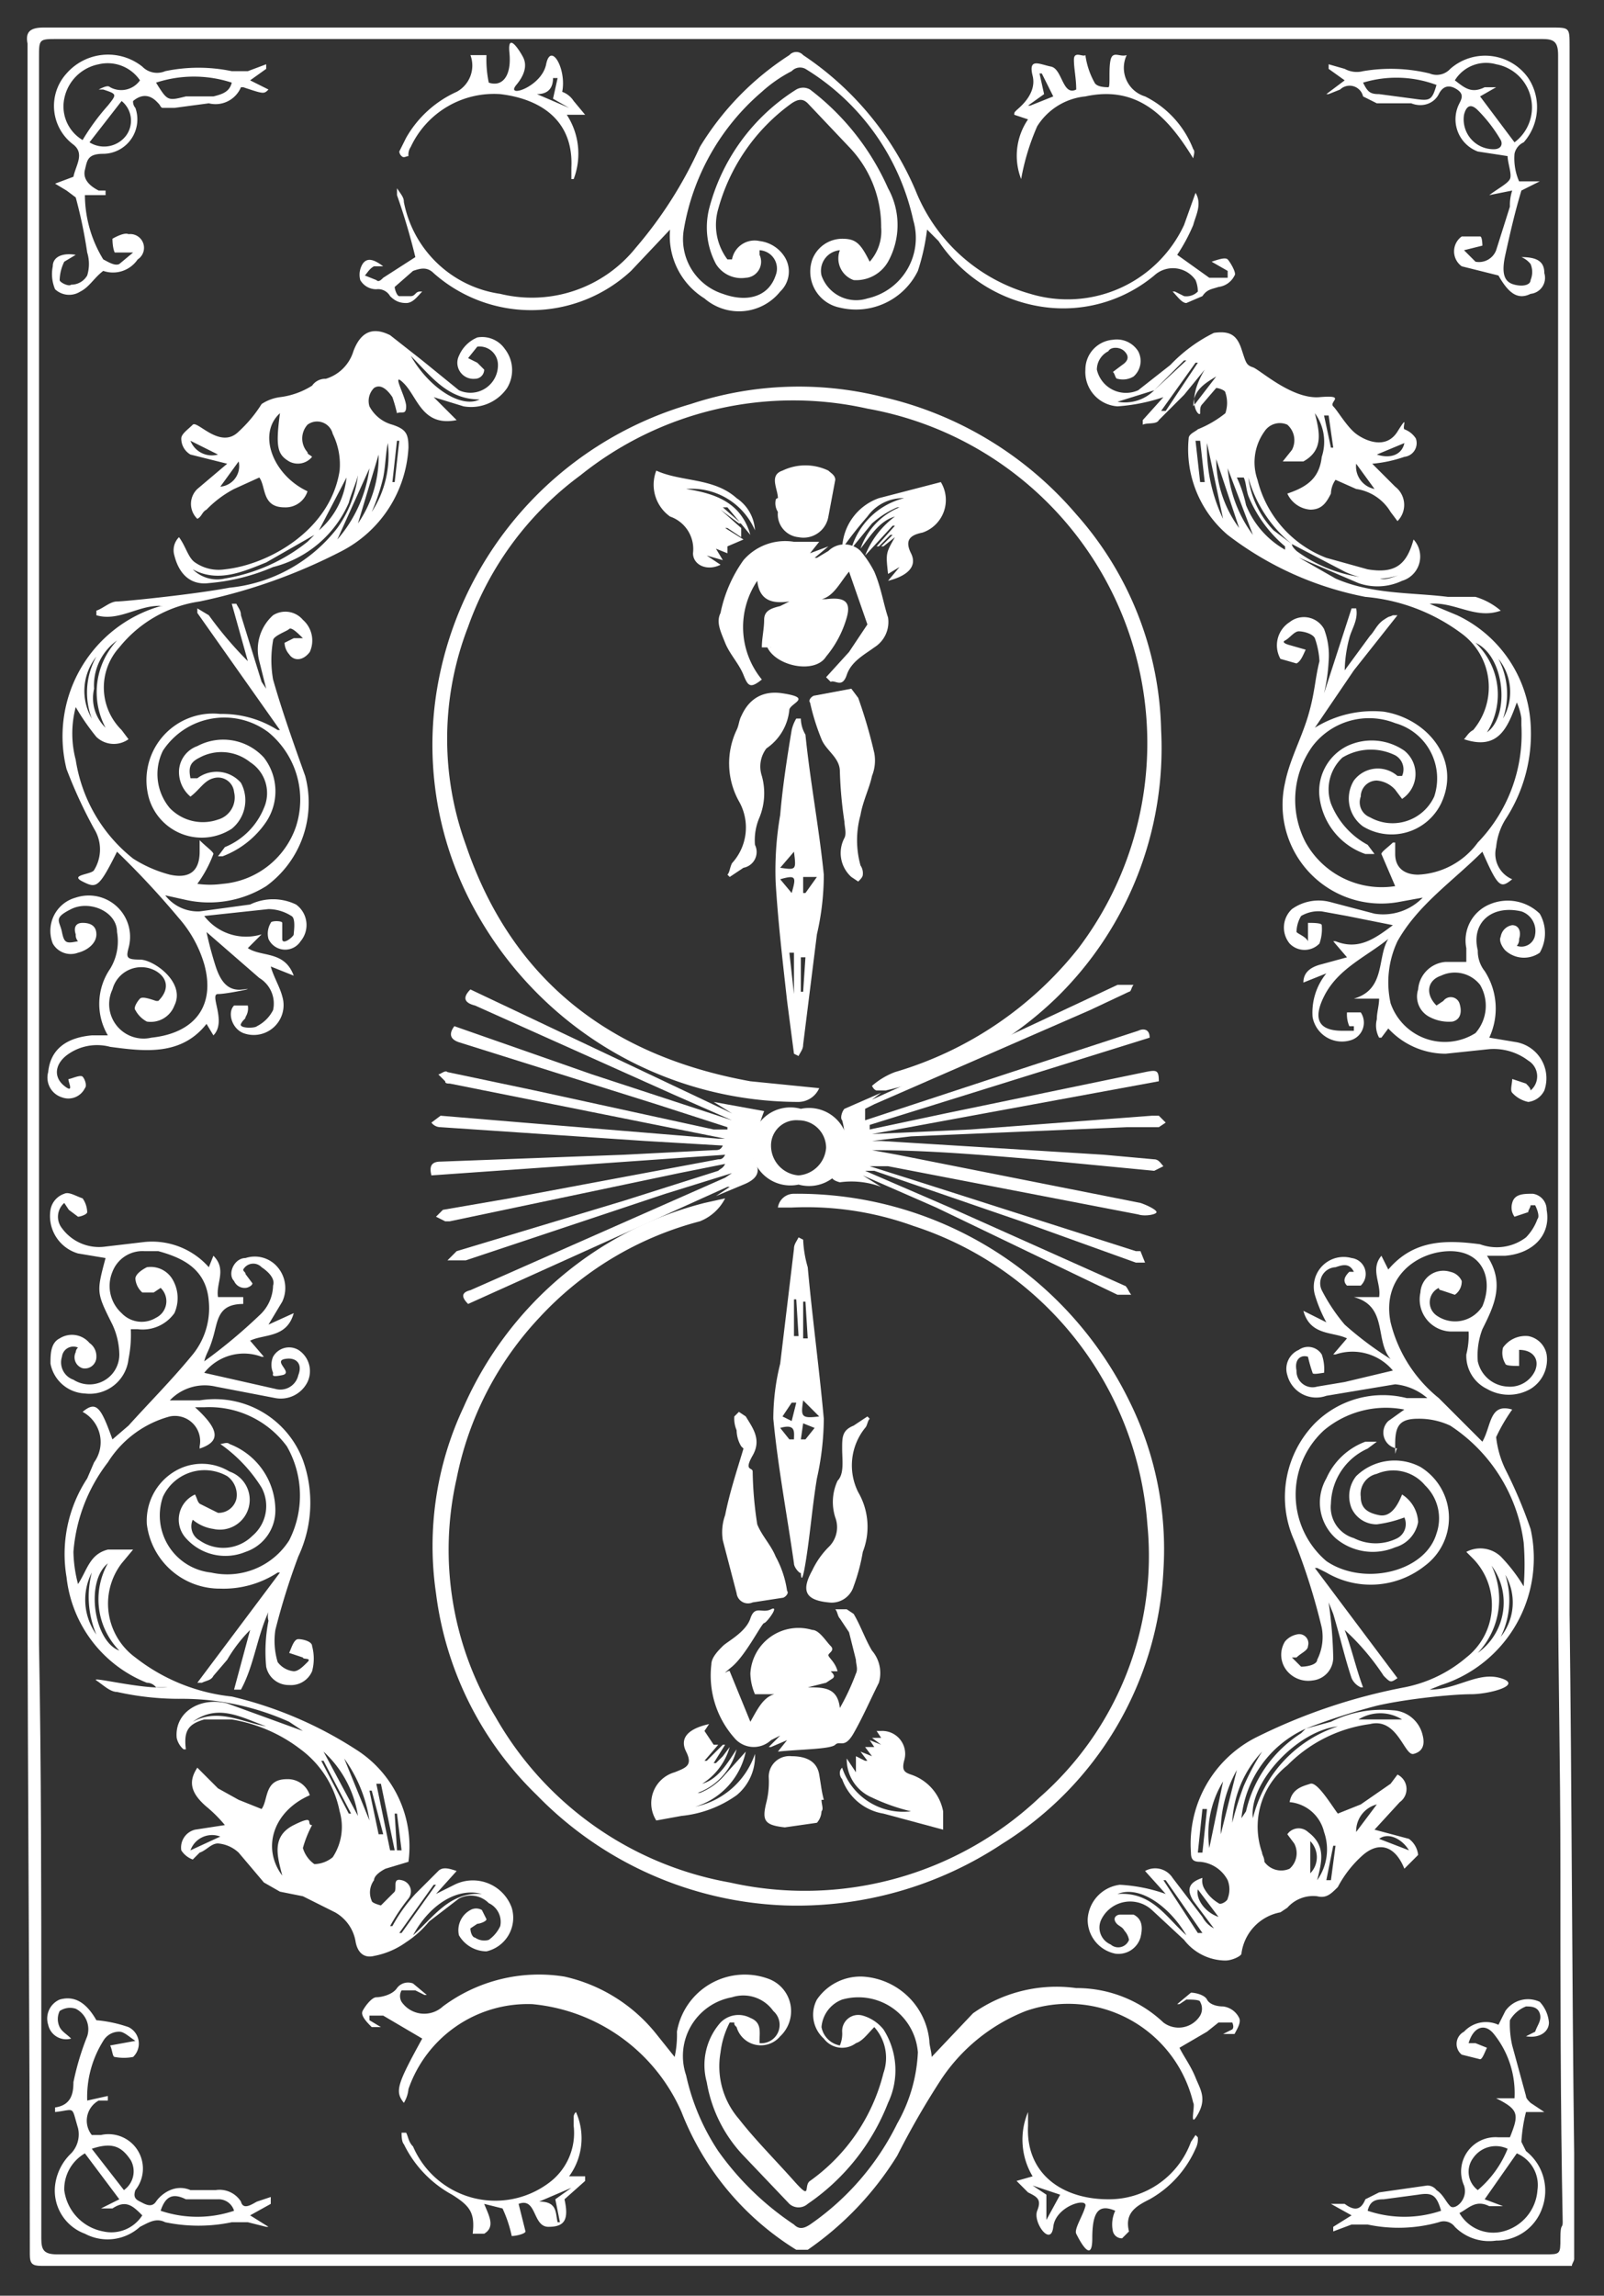 <svg id="Capa_1" data-name="Capa 1" xmlns="http://www.w3.org/2000/svg" viewBox="0 0 69.9 100"><rect x="0" y="0" width="69.9" height="100" fill="#333333" stroke="none"/><title>BackCard</title><path d="M68.6,97.7H1.9c-.4,0-.5-.1-.5-.5,0-10.1-.1-20.3-.1-30.4V.9C1.2.4,1.4.2,2,.2H67.7c.8,0,.8,0,.8.8V69.3c.1,7.8.1,15.6.2,23.5v4.6C68.7,97.5,68.6,97.6,68.6,97.7ZM68,49h0V1.4c0-.6-.2-.7-.7-.7H2.6c-.8,0-.8,0-.8.8V70.6c.1,5.5.1,10.9.1,16.4v9.5c0,.5.1.7.7.7H67.4c.7,0,.7,0,.7-.7s.1-.4.1-.7c-.1-5.1-.1-10.2-.1-15.3S68,72.1,68,67.9Z" transform="translate(-0.1 1)" style="fill:#fff"/><path d="M70,99H.8c-.5,0-.6-.1-.6-.6C.2,88.1.2,77.7.1,67.3V-.3C.1-.8.3-1,.8-1H69c.8,0,.8,0,.8.8V23.7c0,6,0,12,.1,18,0,9.4-.1,18.8,0,28.2s0,16,.1,24V99Zm-.6-49.9h-.1V.2c0-.5-.2-.7-.7-.7H1.5C.7-.4.7-.5.7.3V14.1c0,5-.1,10.1-.1,15.1s.1,8.2.1,12.2V71.2C.7,76.8.7,82.4.8,88v9.7c0,.5.1.8.7.7H68.6c.8,0,.8,0,.8-.7a1.3,1.3,0,0,0,.1-.6c-.1-5.3-.1-10.5-.1-15.8V49.1Z" transform="translate(-0.1 1)" style="fill:#fff;opacity:0"/><path d="M11.9,69c-.6,1.2-.7,2.5-1.3,3.6h-.3L11,70h0a6.4,6.4,0,0,0-1,1.3l-.6.7c-.1.2-.3.2-.5.3H8.7l3.6-4.8h-.1a4.3,4.3,0,0,1-2.5.7,3.2,3.2,0,0,1-3.2-2.8,2.5,2.5,0,0,1,1.2-2.3,2.3,2.3,0,0,1,2.4,0,1.3,1.3,0,0,1-.7,2.5,1.8,1.8,0,0,1-.9-.4.7.7,0,0,0,.3.9,1.8,1.8,0,0,0,2.3-.2,1.7,1.7,0,0,0,.4-2.1,6.5,6.5,0,0,0-1.8-1.9c.1,0,.3-.1.4,0a3.1,3.1,0,0,1,2,2.9,1.9,1.9,0,0,1-1.3,1.8A2.3,2.3,0,0,1,8.2,66a1.2,1.2,0,0,1,.4-1.9c.1.2.1.3.2.4l.8.4a.8.8,0,0,0,.8-.6,1,1,0,0,0-.4-1,2,2,0,0,0-2.8.9,2.5,2.5,0,0,0,2.1,3.3,3.2,3.2,0,0,0,3.4-1.4,4.3,4.3,0,0,0-.1-4.1A4.2,4.2,0,0,0,9,60.3H8.6c1.1,1,1.1,1.5.2,1.8V62a1.1,1.1,0,0,0-1.3-1.3,4.6,4.6,0,0,0-2.7,2,7.3,7.3,0,0,0-1.5,3.9A5.9,5.9,0,0,0,3.5,68c.4-.6.5-1.3,1.3-1.5H5.9l-.5.6A2.9,2.9,0,0,0,6,71.2a8.2,8.2,0,0,0,4.2,1.7,17.3,17.3,0,0,1,5.4,2.3,5,5,0,0,1,2.3,4.9l-1,.3c-.2.1-.5.3-.5.5a.9.9,0,0,0-.1.9c0,.1.4.2.4.2l.6-.6c.1-.2-.1-.6.3-.5a.5.5,0,0,1,.3.8,8.3,8.3,0,0,0-.8,1.2h.1a7.1,7.1,0,0,1,1-1.4l1-1c.2-.2.5-.1.8,0l-.9,1h0l.8-.4a1.8,1.8,0,0,1,2.5,1,1.5,1.5,0,0,1-1.1,1.9,1.4,1.4,0,0,1-1.2-.7,1,1,0,0,1,.5-1.1.5.5,0,0,1,.5,0l.2.4c0,.1-.3.2-.4.2l-.3.2c0,.2.1.4.2.4a.7.7,0,0,0,.6.1,1.5,1.5,0,0,0,.5-.6.9.9,0,0,0-.5-1,1.1,1.1,0,0,0-1.3-.2l-1.3,1a4.3,4.3,0,0,1-1,.9,3.5,3.5,0,0,1-1.4.6c-.4.1-.7-.1-.8-.6a1.8,1.8,0,0,0-.9-1.3l-1.4-.7-1-.2-.7-.4-1.1-1.3a1.5,1.5,0,0,0-.9-.4c-.3,0-.5.3-.8.4l-.3.3a1,1,0,0,1-.5-.4.8.8,0,0,1,.6-.9l1.3-.2a6,6,0,0,0-.8-.8c-.7-.6-.8-1.1-.4-1.7l.9.9.9.5,1,.4c.3-.4.1-1.3,1.1-1.3a1,1,0,0,1,1,.7c-1.6.7-2.1,2.3-1.2,3.5-.2-.8-.5-1.7.5-2.2s.5,0,.8,0a4.9,4.9,0,0,0-.4,1,1.3,1.3,0,0,0,.5.7,1.3,1.3,0,0,0,.8-.3,2.4,2.4,0,0,0,.3-2,4.4,4.4,0,0,0-1.7-2.7,6.7,6.7,0,0,0-3-1.3H9c-.7.2-.9.5-.8,1.3H8.1a.9.9,0,0,1-.3-.5c-.1-1.1,1-1.8,2.2-1.5l3.3,1.2-.6-.4A11.4,11.4,0,0,0,7.9,73a12.4,12.4,0,0,1-2.7-.3c-.3,0-.6-.3-.9-.5s2,.4,3.1.3H6.9a.5.5,0,0,0-.4-.2A5.6,5.6,0,0,1,3,67.7a6,6,0,0,1,.9-4.3l.3-.7a1.5,1.5,0,0,0-.5-2.2c.6-.5.8-.2,1.3,1.2l.7-.6c.9-1,1.9-2,2.8-3.1a3.2,3.2,0,0,0,.7-2.3c-.1-1.4-1.1-1.9-2.2-2.2H6.4a1.4,1.4,0,0,0-1.4.9,1.6,1.6,0,0,0,.4,1.8,1.2,1.2,0,0,0,1.5.2.8.8,0,0,0,.2-1.3l-.3.2H6.3a.9.9,0,0,1-.3-.6c0-.2.3-.4.5-.5a1.1,1.1,0,0,1,1.1.5,1.6,1.6,0,0,1,.1,1.5,1.7,1.7,0,0,1-1.6.7H5.8a5.3,5.3,0,0,1-.1,1.3,1.7,1.7,0,0,1-1.9,1.5,1.6,1.6,0,0,1-1.5-1.3c0-.4,0-.9.4-1.1a1,1,0,0,1,1.3.2.7.7,0,0,1,.3.6.5.5,0,0,1-.6.5.5.5,0,0,1-.3-.7.3.3,0,0,1,.1-.2.5.5,0,0,0-.7.4.8.8,0,0,0,.5,1,1.3,1.3,0,0,0,2-1.1A3.2,3.2,0,0,0,5,56.7c-.7-1.4-.7-1.4-.3-2.9l-1.2-.2a1.7,1.7,0,0,1-1.2-1.9.9.9,0,0,1,.6-.7c.2-.1.5.1.8.2a1.1,1.1,0,0,1,.2.6c0,.1-.3.2-.4.2l-.4-.3-.2-.3a.8.8,0,0,0-.1,1.1,2,2,0,0,0,1.9.8l1.7-.2a3.3,3.3,0,0,1,2.8,1.1l.2-.5c.6.6.1,1.2.2,1.8h1.1v.3c-1.1,0-1.1.7-1.3,1.4s-.3.7-.4,1.1a23.1,23.1,0,0,0,2.4-2A1.8,1.8,0,0,0,12,55c.1-.3-.2-.6-.5-.8a.5.5,0,0,0-.8.1c0,.1.1.1.1.2l.3.4c0,.1-.2.2-.3.2a.5.5,0,0,1-.5-.3c-.3-.3,0-1,.5-1a1.3,1.3,0,0,1,1.4.4,1.4,1.4,0,0,1,.2,1.5l-.6,1,1.1-.5c-.3,1.1-1.3.9-1.9,1.2l.6.7h-.1a2.2,2.2,0,0,0-2.5.7l3.1.7a.8.8,0,0,0,1-.6c.2-.5-.1-.8-.6-.7s.4.6-.1.7-.4,0-.4-.1a.9.9,0,0,1,0-.7.8.8,0,0,1,1.1-.3,1.1,1.1,0,0,1,.4,1.4,1.3,1.3,0,0,1-1.4.7l-2.6-.5a2.1,2.1,0,0,0-2,.6H8.8a4.1,4.1,0,0,1,4.5,2.6,5.5,5.5,0,0,1-.2,4.2,29.9,29.9,0,0,0-1,3.2,3.2,3.2,0,0,0,.1,1.4,1,1,0,0,0,.7.4c.2,0,.4-.2.6-.4s-.2-.1-.2-.2l-.6-.2c.1-.2.2-.6.4-.6s.6.1.6.3a2.1,2.1,0,0,1,0,1.1,1,1,0,0,1-1,.6,1,1,0,0,1-1-.8,6.9,6.9,0,0,1,.1-2A.7.7,0,0,1,11.9,69ZM4.8,67.1c-1,.8-.6,3.4.5,3.8A3.2,3.2,0,0,1,4.8,67.1ZM18.1,83.3c.9-.8,1.6-1.9,3-1.8C20,81.2,18.8,82,18.1,83.3Zm-3.9-8,1.5,2.8A4.8,4.8,0,0,0,14.2,75.3ZM8.5,74c1.1-.6,2.1,0,3.2.2C10.6,73.8,9.6,73.2,8.5,74Zm9,9.2h.1l1.5-2.1H19Zm-.4-3.6h.2l-.6-2.9h-.2Zm-2-4,1.1,2.7A6.2,6.2,0,0,0,15.1,75.6ZM4.3,70.2a4.2,4.2,0,0,1-.2-2.7A2.6,2.6,0,0,0,4.3,70.2Zm9.9,5.5h-.1L15.3,78h.1ZM9.7,79a1,1,0,0,0-1.3.6Zm6.6-2h-.1l.4,1.9h.2Zm1.1,2.6h.2L17.4,78h-.1Z" transform="translate(-0.1 1)" style="fill:#fff"/><path d="M5.2,36.1c-.8,1.6-.9,1.6-1.5,1.3s.4-.3.5-.5a1.7,1.7,0,0,0,0-1.8A20.6,20.6,0,0,1,3,32.5a5.9,5.9,0,0,1,4.1-7.1h.1c-1-.1-1.9.7-2.9.4v-.2c.3-.1.6-.4.9-.4s3.3-.3,4.9-.6a6.8,6.8,0,0,0,4.7-2.6,5,5,0,0,0,.9-2.3c-.1.4-.3.8-.4,1.2A4.9,4.9,0,0,1,12,23.7a8.9,8.9,0,0,1-2.8.7c-.8.1-1.3-.4-1.5-1.2a.8.8,0,0,1,.2-.8c.3.4.4.9.7,1.1a1.8,1.8,0,0,0,1.3.3c1.9-.2,4.6-1.7,5-4.3a3,3,0,0,0-.3-1.6.7.7,0,0,0-1.1-.4.9.9,0,0,0,0,1.2c0,.1.1.1.2.2a.8.8,0,0,1-1,.2c-.5-.3-.6-.6-.4-2.1-1,.9-.3,2.7,1.2,3.4a1,1,0,0,1-1,.7c-1,0-.8-.9-1.1-1.3l-1.1.5a4.7,4.7,0,0,0-1.2.9c-.2.1-.2.3-.4.4a.9.9,0,0,1,0-1.3L10,19.2l-1.6-.4a.8.8,0,0,1-.4-.7c0-.2.3-.4.5-.6s1.2,1.1,2,.3a5.8,5.8,0,0,0,1-1.2,1.9,1.9,0,0,1,.8-.3,3.4,3.4,0,0,0,1.4-.5.7.7,0,0,1,.6-.3,1.8,1.8,0,0,0,1.2-1.2c.3-.8.8-1.1,1.6-.7l1.4,1.1L20.1,16a1.2,1.2,0,0,0,1.7-1.1.8.8,0,0,0-.9-.8l-.4.5.4.2.3.3a.4.4,0,0,1-.4.4.7.7,0,0,1-.7-1,1.5,1.5,0,0,1,.8-.8,1.2,1.2,0,0,1,1.2.5,1.5,1.5,0,0,1,.1,1.7,1.9,1.9,0,0,1-1.9.8L19,16.3l1,1c-1.5.3-1.7-1-2.3-1.6s.1.6.1,1-.2.2-.4.3a6.4,6.4,0,0,0-.2-.7c-.2-.3-.5-.6-.8-.4a.8.8,0,0,0-.2.8,1.6,1.6,0,0,0,1,.8c.6.2.7.4.7,1A5.4,5.4,0,0,1,15,23a24.2,24.2,0,0,1-6.2,2.2,5.5,5.5,0,0,0-3.5,2,2.6,2.6,0,0,0,.1,3.6l.3.4a1.1,1.1,0,0,1-1.4-.1,10.1,10.1,0,0,1-.9-1.3,4.5,4.5,0,0,0,0,2.3,6.8,6.8,0,0,0,2.5,4.3,5.6,5.6,0,0,0,1.6.7c.9.2,1.3-.2,1.3-1v-.5c.3.3.6.5.6.6a5.4,5.4,0,0,1-.7,1.3,4,4,0,0,0,1.1,0A3.7,3.7,0,0,0,13,35a3.8,3.8,0,0,0-1.2-4.1,3.2,3.2,0,0,0-4.6.8,2.3,2.3,0,0,0,.3,2.5,2,2,0,0,0,2.1.5,1,1,0,0,0,.7-1.2.7.7,0,0,0-.9-.6c-.4.1-.6.5-1,.8a1.4,1.4,0,0,1-.5-1.1,1.2,1.2,0,0,1,.8-1.1,2.4,2.4,0,0,1,2.9.5,2.4,2.4,0,0,1,.1,2.8,4,4,0,0,1-1.9,1.5H9.6l.3-.4a3.1,3.1,0,0,0,1.7-1.7,1.6,1.6,0,0,0-.6-2,2,2,0,0,0-2.2-.2c-.4.2-.5.4-.4.9h.3a1.4,1.4,0,0,1,1.9.2,1.6,1.6,0,0,1-.4,2,2.4,2.4,0,0,1-3.6-1.3,2.9,2.9,0,0,1,3.1-3.7,4.5,4.5,0,0,1,2.5.7h.1L8.7,25.7v-.2l.5.3a16.3,16.3,0,0,0,1.7,2l-.7-2.5h.2c.1.2.2.3.2.5l.9,2.9.2.3-.3-1.2a2,2,0,0,1,.6-2,1,1,0,0,1,1.3.2,1.2,1.2,0,0,1,.3,1.4c-.3.4-.7.4-.9.1a.8.8,0,0,1-.2-.5l.4-.2h.4c-.2-.2-.5-.5-.6-.4s-.7.3-.7.5a4.9,4.9,0,0,0,0,1.7c.4,1.4.9,2.8,1.4,4.2a4.5,4.5,0,0,1-1.7,4.8,4.7,4.7,0,0,1-3.5.6l-.9-.2a1.8,1.8,0,0,0,1.5.7l2.2-.3a2.3,2.3,0,0,1,2,0,1.1,1.1,0,0,1,.2,1.6.8.8,0,0,1-1.4-.1.9.9,0,0,1,.1-.7c0-.1.5-.1.5,0s0,.4,0,.7.5-.1.5-.2.1-.7-.1-.8a1.9,1.9,0,0,0-1-.3L9,38.9a2.3,2.3,0,0,0,2.5.8h0l-.6.6c.6.4,1.6.1,2,1.2l-1-.4c.1.4.4.9.5,1.3a1.3,1.3,0,0,1-1.7,1.6c-.5-.2-.7-.9-.4-1.2h.6a.7.7,0,0,1-.1.5c0,.1-.1.1-.2.3s.6.2.7.1A1.6,1.6,0,0,0,12,43a1.3,1.3,0,0,0-.6-1.4l-2.3-2a15.5,15.5,0,0,0,.4,1.5c.2.6.5,1.1,1.2,1s-.7.2-1.1.2.4,1.2-.2,1.8l-.3-.5C8,45,6.4,44.8,4.9,44.6a2.2,2.2,0,0,0-1.8.3c-.6.4-.7,1-.2,1.4s.1-.3.2-.3.5-.2.6-.1.2.4.1.5a.8.8,0,0,1-1,.4.9.9,0,0,1-.6-1.1c.1-1,.8-1.5,1.9-1.6h.7a2.7,2.7,0,0,1,.1-2.9,2.3,2.3,0,0,0,.3-1.6c0-.9-1.2-1.4-2-1s-.5.5-.4,1,.2.5.7.4a.4.4,0,0,1-.1-.3c-.1-.3,0-.5.3-.5s.6.1.6.5-.4.7-.8.8a.9.9,0,0,1-1.1-.4,1.5,1.5,0,0,1,1-2,1.8,1.8,0,0,1,2.3,2.2c-.1.4-.1.5.5.5s2,1,1.5,2a1.1,1.1,0,0,1-1.2.7A1.2,1.2,0,0,1,6,43c-.1-.1.1-.4.2-.5s.4,0,.7.1H7c.5-.5.4-1-.1-1.3a1.3,1.3,0,0,0-1.9.8,1.5,1.5,0,0,0,1.7,2.1c1.9-.2,2.8-1.4,2.3-3.2A5.3,5.3,0,0,0,7.9,39,37.1,37.1,0,0,0,5.2,36.1ZM8.5,23.8a1.5,1.5,0,0,0,1.4.4,7.8,7.8,0,0,0,3.6-1.6l.3-.3-2.1,1.2C10.7,23.9,9.6,24.4,8.5,23.8ZM5.2,26.9a2.4,2.4,0,0,0-1,2.1,1.8,1.8,0,0,0,.5,1.7A3.3,3.3,0,0,1,5.2,26.9ZM21,16.4c-1.4,0-2.1-1-3-1.9C18.8,15.9,20.2,16.8,21,16.4Zm-4.8,3-1.4,3.1A5.9,5.9,0,0,0,16.2,19.4Zm-.5,2.4a5.1,5.1,0,0,0,.9-3ZM17,18.3c-.1.5-.1,1-.2,1.5a8.8,8.8,0,0,1-.5,1.5A4.5,4.5,0,0,0,17,18.3Zm-1.8,1.5L14,22.1A3.5,3.5,0,0,0,15.2,19.8ZM4.1,30.3a3.2,3.2,0,0,1,.2-2.7A2.4,2.4,0,0,0,4.1,30.3ZM9.6,18.8l-1.2-.6A1,1,0,0,0,9.6,18.8Zm.1,1.4a.9.9,0,0,0,.8-1.1Zm7.8-2h-.1L17.2,20h.1Z" transform="translate(-0.1 1)" style="fill:#fff"/><path d="M56.2,23l2.1,1.2c1.6.7,3.3.6,4.9.8h1.2a3,3,0,0,1,1.1.6c-1.1.4-2-.4-3.1-.3l1.2.5a5.6,5.6,0,0,1,3.2,4.7,6.8,6.8,0,0,1-1.1,4.2,2.8,2.8,0,0,0-.4,1.2,1.2,1.2,0,0,0,.7,1.4c-.5.4-.6.4-1.3-1.2-1.3,1.3-2.8,2.3-3.7,3.9a4.2,4.2,0,0,0-.3,2.7A2.5,2.5,0,0,0,64.4,44a1.8,1.8,0,0,0,.2-2.1,1.4,1.4,0,0,0-1.7-.4c-.6.2-.7.8-.2,1.3l.3-.2a.4.4,0,0,1,.7.1c.1.3.1.7-.3.8a1.8,1.8,0,0,1-1-.2,1,1,0,0,1-.5-1.2,1.3,1.3,0,0,1,1.2-1.2H64v-.6a1.7,1.7,0,0,1,1-1.9,2,2,0,0,1,2.2.4,1.7,1.7,0,0,1,0,1.7,1.2,1.2,0,0,1-1.5-.1c-.1-.1-.3-.4-.2-.6a.6.6,0,0,1,.5-.5c.3,0,.4.3.3.6a.4.4,0,0,1-.1.3.6.6,0,0,0,.8-.5.9.9,0,0,0-.6-1c-1.3-.3-2.2.5-1.9,1.7a1.4,1.4,0,0,0,.3.9,3,3,0,0,1,.2,2.9l1.2.2a1.6,1.6,0,0,1,1.2,2.1.9.9,0,0,1-.7.5,1.3,1.3,0,0,1-.7-.4c-.1-.1,0-.4,0-.6l.6.2c.1.1.2.2.2.3a.8.8,0,0,0-.1-1.3,2.5,2.5,0,0,0-1.7-.5l-1.9.2a3.4,3.4,0,0,1-2.5-1.1l-.3.4h-.1a1.1,1.1,0,0,1-.1-.8c0-.3.1-.6.1-.9H59.1c1.4-.4,1-1.8,1.5-2.6-1,.8-2.2,1.3-2.8,2.5s0,1.5.8,1.5h.5v-.2h-.2a1.3,1.3,0,0,1-.1-.6h.6a.8.8,0,0,1-.4,1.2,1.3,1.3,0,0,1-1.7-1,2.7,2.7,0,0,1,.6-1.9l-1,.4c0-.5.4-.7.8-.8l1.1-.3-.6-.7h.1c1,.4,1.7-.1,2.5-.7l-2-.4-1.1-.2a1.5,1.5,0,0,0-.9.2,1.4,1.4,0,0,0-.2.7c.1.1.4.2.5.4v-.8c.2,0,.6,0,.6.1a1.9,1.9,0,0,1-.1.8.9.9,0,0,1-1.3,0,1.1,1.1,0,0,1,.1-1.5,2,2,0,0,1,1.7-.3l1.9.5a2.4,2.4,0,0,0,2.1-.7l-1.1.2a4.3,4.3,0,0,1-4.9-5.2c.2-1,.7-1.9,1-2.9s.3-1.6.5-2.4a3.6,3.6,0,0,0-.2-1c-.1-.2-.5-.3-.7-.3s-.4.3-.6.4.2.2.2.2l.7.2c-.1.2-.2.5-.4.6l-.7-.2a1.2,1.2,0,0,1,.4-1.6,1,1,0,0,1,1.5.3,3.2,3.2,0,0,1,.2,1.4,7.8,7.8,0,0,1-.2,1.4h0l1.2-3.7h.2c.1.5-.2.9-.3,1.3a5.9,5.9,0,0,0-.2,1.4l1.1-1.5c.2-.2.3-.5.6-.7s.2-.1.4-.2H61l-1.9,2.4-1.7,2.5a4.8,4.8,0,0,1,3-.7c1.9.3,3.4,2.1,2.5,4A2.4,2.4,0,0,1,59.5,35a1.5,1.5,0,0,1-.4-2,1.3,1.3,0,0,1,1.9-.2h.2a.7.7,0,0,0-.3-.9,2.4,2.4,0,0,0-2.3.1,1.9,1.9,0,0,0-.5,2,3.5,3.5,0,0,0,1.6,1.8l.3.4h-.4a3,3,0,0,1-2-2.5,2.2,2.2,0,0,1,1.2-2.2,2.5,2.5,0,0,1,2.5.2,1.3,1.3,0,0,1-.1,2.1l-.3-.4a1.2,1.2,0,0,0-.8-.4.7.7,0,0,0-.7.7.7.7,0,0,0,.4.9,2,2,0,0,0,2.8-.9,2.5,2.5,0,0,0-1.7-3.2,3.1,3.1,0,0,0-3.6,1,4,4,0,0,0-.3,4.2,3.8,3.8,0,0,0,3.9,1.9l-.6-1.4c0-.1.3-.3.5-.5h.1v.5c0,.6.4.9,1,.9a3.4,3.4,0,0,0,2.6-1.4,6.8,6.8,0,0,0,1.9-5.1v-.3a2.5,2.5,0,0,0-.2-.7c-.4,1.1-.8,2.1-2.3,1.6.1-.1.2-.3.4-.4a2.9,2.9,0,0,0-.5-4.2A8.2,8.2,0,0,0,59.6,25a14.3,14.3,0,0,1-6-2.7,4.9,4.9,0,0,1-1.7-4.2c0-.2.3-.3.4-.4a4.7,4.7,0,0,0,1.2-.7,1.4,1.4,0,0,0,0-.9c0-.1-.3-.2-.4-.2l-.6.7c-.1.1-.1.2-.1.4s-.7-.4.2-1.9l-.9,1.1-1.1,1.1c-.1.2-.5.1-.7.2v-.2l.9-1a7.9,7.9,0,0,1-2,.4,1.5,1.5,0,0,1-1.4-1.6,1.3,1.3,0,0,1,1.2-1.3,1.1,1.1,0,0,1,1.1.5.9.9,0,0,1-.2,1.1.9.9,0,0,1-.7.1c-.1,0-.1-.2-.2-.3l.4-.3c.3-.2.3-.4.1-.6s-.6-.2-.7,0a.9.9,0,0,0-.5.8,1.3,1.3,0,0,0,1.8.9l1.4-1.1A6.7,6.7,0,0,1,53,13.5c.7-.1,1,.1,1.2.7s.2.7.5.8,1.7,1.4,2.9,1.3.4.2.6.4.6.9,1,1.2,1.3.7,1.8-.1.2-.2.3-.1a1,1,0,0,1,.5.4.6.6,0,0,1-.5.8,5.8,5.8,0,0,1-1.4.3l1,1a1,1,0,0,1,.1,1.5l-.3-.4a2.1,2.1,0,0,0-1.5-1l-.9-.4a1.1,1.1,0,0,0-.2.6c-.2.4-.4.7-.9.7a1.2,1.2,0,0,1-1-.7c.9-.3,1.4-.7,1.5-1.6a2.1,2.1,0,0,0-.3-1.9c.2.8.4,1.6-.5,2.1H56l.4-.5a.9.9,0,0,0-.2-1.1.8.8,0,0,0-1,.3,2.3,2.3,0,0,0-.3,2.1,4.9,4.9,0,0,0,3,3.4l1.8.5c1.2.2,1.7-.2,2-1.3a1.1,1.1,0,0,1-.5,1.8,2.5,2.5,0,0,1-1.9.1l-2.8-1.2-.4-.2v-.2a5.7,5.7,0,0,1-1.6-2.2c-.1-.3-.1-.6-.2-.8H54a5.6,5.6,0,0,1,.4,1.2A3.9,3.9,0,0,0,56.2,23Zm-5.8-7-1.6.5a1.8,1.8,0,0,0,1.6-.5l1.4-1.3h-.1Zm6,6.7a5.7,5.7,0,0,1-1.9-2.9,4.1,4.1,0,0,0,1.1,2.3l.8.6c0,.1.1.2.2.3a6.2,6.2,0,0,0,3.6,1.2c.3.1.7-.1,1-.2h0a3.1,3.1,0,0,1-2.5-.1Zm8.5,8.2c1-.7.8-3.3-.5-3.9A3.1,3.1,0,0,1,64.9,30.9ZM53.1,19a5.1,5.1,0,0,0,1,3Zm-.4-.7a7.2,7.2,0,0,0,.7,3.3Zm12.9,12a2.3,2.3,0,0,0-.2-2.6A3.3,3.3,0,0,1,65.6,30.3Zm-12-10.9a5.7,5.7,0,0,0,1.1,2.9Zm-1.3-4.6h-.1l-1.5,2.1h.2Zm.1,3.4h-.2l.2,1.8h.2Zm5.7.3h.1L58,17.1h-.2Zm-6-1.8,1-1.3C52.6,15.7,52.1,16,52.1,16.7Zm7.1,2.5a1,1,0,0,0,.8,1.1Zm.9-.4c.6.2,1.1,0,1.2-.5Z" transform="translate(-0.1 1)" style="fill:#fff"/><path d="M57,74.3l1.1-.3a5,5,0,0,1,2.7-.5,1.4,1.4,0,0,1,1.3,1.1c.1.4,0,.7-.4.8s-.7-1.6-1.9-1.3a6.2,6.2,0,0,0-3.6,1.8,3.4,3.4,0,0,0-1.1,3.8c0,.1.1.2.1.4a.9.9,0,0,0,1.1.3.9.9,0,0,0,.2-1.1l-.3-.4a.6.6,0,0,1,.9-.1c.8.6.6,1.3.4,2.1a2.3,2.3,0,0,0,.3-2.1,1.7,1.7,0,0,0-1.5-1.3c.1-.6.6-.7.9-.8s.9.9,1.2,1.3l1-.4,1.3-.9.3-.4a.7.7,0,0,1,.1,1.2L60,78.7l1.5.4a1,1,0,0,1,.4.7l-.6.6c-.4-1-1.1-1.2-1.8-.6a4.9,4.9,0,0,0-1.1,1.4c-.3.3-.5.5-.9.4a1.5,1.5,0,0,0-1.3.5l-.3.2a2.1,2.1,0,0,0-1.7,1.8c0,.1-.4.3-.7.3a2.3,2.3,0,0,1-1.8-.9l-1.4-1.3a1.4,1.4,0,0,0-2.2.4.8.8,0,0,0,.4,1.1.5.5,0,0,0,.8-.2.8.8,0,0,0-.2-.4c-.1-.2-.3-.2-.4-.4s.1-.3.2-.3h.6c.4.2.4.6.3,1a1,1,0,0,1-1.1.7,1.5,1.5,0,0,1-1.2-1.5,1.6,1.6,0,0,1,1.4-1.5,7.1,7.1,0,0,1,2,.4l-.9-1a.9.9,0,0,1,1.2.3l1.3,1.7a1.2,1.2,0,0,0,.5.5l-.9-1.2c-.3-.5-.2-.8.4-1a.7.7,0,0,0,.1.5,1.7,1.7,0,0,0,.6.6c.1.1.4-.1.4-.2a1.1,1.1,0,0,0,0-.8,1.5,1.5,0,0,0-1.2-.8c-.3,0-.4-.1-.4-.4a5.2,5.2,0,0,1,2.8-5,24.9,24.9,0,0,1,6.5-2.2A5.9,5.9,0,0,0,64,71.2a2.9,2.9,0,0,0,.3-4.3l-.3-.3a1.3,1.3,0,0,1,1.5.2,7.3,7.3,0,0,1,1,1.3,12.1,12.1,0,0,0,0-1.9,7.2,7.2,0,0,0-3.2-5.1,3.2,3.2,0,0,0-1.4-.3c-.8,0-1,.3-1,1.1s0,.2.1.2a.7.7,0,0,1-.4-1.2l.7-.5a4.2,4.2,0,0,0-3.5.9,3.8,3.8,0,0,0,.1,5.7c1.6,1.1,4.3.5,4.8-1.2a2,2,0,0,0-.5-2.1,1.8,1.8,0,0,0-2.1-.5.9.9,0,0,0-.7,1c0,.5.3.7.8.8s.8-.4,1-.9a1.5,1.5,0,0,1,.7,1.2,1.4,1.4,0,0,1-1,1.1,2.5,2.5,0,0,1-2.6-.4,2.1,2.1,0,0,1-.4-2.6,3,3,0,0,1,1.7-1.6h.5l-.4.3a2.7,2.7,0,0,0-1.6,2.4,1.4,1.4,0,0,0,1,1.5A2.1,2.1,0,0,0,61,66a.7.7,0,0,0,.3-.9,5.3,5.3,0,0,1-1.2.3,1.2,1.2,0,0,1-1.1-.7,1.4,1.4,0,0,1,.2-1.4,2.4,2.4,0,0,1,2.8-.4,2.6,2.6,0,0,1,.2,4.3,3.8,3.8,0,0,1-4.3.3l-.4-.2h-.1L61,72.1c-.3.2-.3.2-.6-.1a10.6,10.6,0,0,0-1.7-2c.3.8.5,1.7.8,2.5h-.1a.8.8,0,0,1-.4-.4c-.3-.9-.5-1.8-.8-2.8l-.2-.5a19.4,19.4,0,0,1,.2,2.4,1,1,0,0,1-.9,1,1.2,1.2,0,0,1-1.1-.4,1.1,1.1,0,0,1-.1-1.3.9.9,0,0,1,.5-.3.4.4,0,0,1,.5.5c0,.2-.3.3-.5.5h-.2l.4.4c.3,0,.7-.1.7-.3a2.2,2.2,0,0,0,.2-1.4,27.8,27.8,0,0,0-1.2-3.8,4.6,4.6,0,0,1,.9-5.1,4.2,4.2,0,0,1,4-1.1h.9a2.5,2.5,0,0,0-1.4-.6l-3,.5a1.3,1.3,0,0,1-1.7-.9.9.9,0,0,1,.5-1.1.7.7,0,0,1,1,.2,1.9,1.9,0,0,1,.1.8c-.1,0-.5.1-.5,0a6.4,6.4,0,0,1-.2-.7c-.3-.1-.6.1-.5.6a.7.7,0,0,0,.9.7l1.2-.2,2.1-.5a2.3,2.3,0,0,0-2.5-.7h-.1l.6-.7c-.6-.3-1.6-.1-1.9-1.2l1,.5a6.1,6.1,0,0,1-.5-1.2A1.3,1.3,0,0,1,59,53.8a.7.7,0,0,1,.4,1.2h-.6c-.2-.2-.1-.4.1-.6h.2c-.2-.4-.5-.3-.8-.2a.7.7,0,0,0-.6,1,7.8,7.8,0,0,0,1,1.5,14.9,14.9,0,0,0,2,1.5c-.7-.8-.1-2.3-1.6-2.7h1.1c.1-.6-.4-1.2.1-1.8l.3.6c1.1-1.3,2.5-1.3,4-1.1a2.1,2.1,0,0,0,2-.3,2.2,2.2,0,0,0,.5-.8c.1-.1,0-.4-.1-.6h-.2c0,.1-.1.2-.1.3l-.6.2a.7.7,0,0,1-.1-.6c.1-.4.5-.4.9-.4a.7.7,0,0,1,.6.7c.2,1.1-.6,1.9-1.8,2h-.8c.8,1.2.3,2.2-.2,3.2a3.2,3.2,0,0,0-.2,1.4,1.4,1.4,0,0,0,1.3,1.1,1.2,1.2,0,0,0,1.2-.7c.2-.5-.1-.9-.7-.9h0v.7c-.2,0-.6,0-.6-.1a.9.9,0,0,1-.1-.7,1.2,1.2,0,0,1,1.1-.5,1,1,0,0,1,.8.8,1.5,1.5,0,0,1-.7,1.5,1.9,1.9,0,0,1-1.9,0,1.6,1.6,0,0,1-.9-1.5,3.4,3.4,0,0,0,.1-1h-.8A1.4,1.4,0,0,1,62,55.3a1,1,0,0,1,1.3-.9.7.7,0,0,1,.5.4.7.7,0,0,1-.3.6l-.6-.2a.1.1,0,0,1-.1-.1.7.7,0,0,0-.1,1.2,1.4,1.4,0,0,0,2-.4c.5-1.2,0-2.4-1.4-2.4s-3,1.1-2.6,3.1a6.1,6.1,0,0,0,2.1,3.3l1.9,1.9c.4-.7.3-1.7,1.3-1.4a7.5,7.5,0,0,0-.7,1.2,4.3,4.3,0,0,0,.4,1.4,20.3,20.3,0,0,1,1.1,2.6,5.8,5.8,0,0,1-3.9,6.8l-.5.2c1.2,0,2.1-.8,3.1-.5s-.5.7-1.3.7-2.8.2-4.1.5a28.1,28.1,0,0,0-3.1,1,4.8,4.8,0,0,0-2.8,3.9l.2-.3a5.5,5.5,0,0,1,2.4-3.4Zm1.4-.1c-1.8.2-3.9,2.5-3.7,4A5.6,5.6,0,0,1,58.4,74.2Zm6.7-7a3.4,3.4,0,0,1-.6,3.8A2.7,2.7,0,0,0,65.1,67.2ZM48.8,81.5c1.5-.1,2.1,1,3,1.8C51.1,82.1,49.8,81.1,48.8,81.5Zm5-3.1a14.2,14.2,0,0,1,.5-1.6,10.9,10.9,0,0,1,.8-1.5A4.8,4.8,0,0,0,53.8,78.4Zm-.4-1.8a4.4,4.4,0,0,0-.6,2.9Zm-.1,2.3.7-2.8A5.5,5.5,0,0,0,53.3,78.9ZM65.7,67.6a3.6,3.6,0,0,1-.2,2.7A2.4,2.4,0,0,0,65.7,67.6ZM50.9,80.9h-.1l1.5,2.3h.2Zm1.4-1.2h.2l.2-1.9h-.2Zm0,1.6c-.1.4.3,1,.9,1.2Zm6.9-2.5.9-1.2A1.2,1.2,0,0,0,59.2,78.8Zm2.3.8c-.3-.5-.9-.8-1.3-.5Zm-.3-5.7a1.8,1.8,0,0,0-1.9,0Zm-4,6.7a1,1,0,0,0,0-1.4Zm1.1-1.2h-.1l-.3,1.5h.2Z" transform="translate(-0.1 1)" style="fill:#fff"/><path d="M31.7,51.2a2.1,2.1,0,0,1-1.1,1,14.5,14.5,0,0,0-7,4.2,14.3,14.3,0,0,0-3.6,7,14,14,0,0,0,1.7,10.4A14.7,14.7,0,0,0,31.9,81a14.9,14.9,0,0,0,13.5-3.7,14,14,0,0,0,4.7-11.9,14.8,14.8,0,0,0-10.2-13,13.7,13.7,0,0,0-5.3-.8H34a.7.7,0,0,1,.7-.6A16.1,16.1,0,0,1,49.3,60a14.5,14.5,0,0,1,1.5,7.4,14.9,14.9,0,0,1-7,11.9A16.2,16.2,0,0,1,34.3,82a15.9,15.9,0,0,1-10.8-4.8,14.8,14.8,0,0,1-4.4-8.8,14.2,14.2,0,0,1,1.2-8.1,15.7,15.7,0,0,1,10.5-8.9Z" transform="translate(-0.1 1)" style="fill:#fff"/><path d="M35.8,46.4a1,1,0,0,1-.9.6A16.1,16.1,0,0,1,21,39a14.9,14.9,0,0,1-1.9-9.7A15.6,15.6,0,0,1,30.2,16.6a15,15,0,0,1,8.4-.3A15.7,15.7,0,0,1,47,21.4a14.6,14.6,0,0,1,3.7,9.4,15.2,15.2,0,0,1-4.6,11.7,15.8,15.8,0,0,1-7.4,4h-.4s-.1,0-.2-.2a3.3,3.3,0,0,1,1-.6,15.9,15.9,0,0,0,8-5.4,14.8,14.8,0,0,0-9.2-23.5,14.8,14.8,0,0,0-12.5,2.9,14,14,0,0,0-4.9,6.6,13.5,13.5,0,0,0-.1,9.5c2,5.9,6.3,9.2,12.4,10.3Z" transform="translate(-0.1 1)" style="fill:#fff"/><path d="M17.7,90.6c-.4-.5-.3-.8.8-2.8l-1.7-1h-.6V87l.5.3h-.4c-.2-.2-.5-.5-.4-.7s.4-.6.6-.6.7-.1.9-.4a.6.6,0,0,1,.7-.2l.6.5h-.1l-.4-.2h-.6a.5.5,0,0,0,0,.5,1.2,1.2,0,0,0,1.8.2,7,7,0,0,1,5.3-1.3,7.1,7.1,0,0,1,4,2.5l.8,1a4.5,4.5,0,0,0,.1-1.1,3,3,0,0,1,4-2.3,1.5,1.5,0,0,1,.5,2.5,1.1,1.1,0,0,1-1.9-.4c-.1-.1-.1-.1-.1-.2h-.2a3.8,3.8,0,0,0-.4,1.3,3.5,3.5,0,0,0,.8,2.9c.7.9,1.6,1.8,2.4,2.7s.4.2.7,0a8.2,8.2,0,0,0,3.2-4.7,2,2,0,0,0-.4-2c-.3.3-.5.6-.8.7a1,1,0,0,1-1.4-.2,1.4,1.4,0,0,1-.3-1.7,2.3,2.3,0,0,1,2-1,3.1,3.1,0,0,1,2.9,2.8c0,.2.1.5.1.7l1.8-1.9A6.3,6.3,0,0,1,47,85.6a5.5,5.5,0,0,1,3.8,1.5,1.1,1.1,0,0,0,1.6-.3.6.6,0,0,0,0-.6c0-.1-.4-.1-.6-.1l-.3.2h-.1l.6-.5c.2,0,.6.1.7.3s.4.3.7.3a.9.9,0,0,1,.7.5c.1.2-.1.5-.2.7h-.5l.4-.2c.1-.1,0-.3,0-.3h-.6l-.5.4-1.2.7c.2.4.5.8.7,1.3s.5.9.1,1.6-.1-.4-.2-.5a5.6,5.6,0,0,0-7.3-4,7.9,7.9,0,0,0-3.7,3,35.4,35.4,0,0,0-1.9,3.3,13.8,13.8,0,0,1-3.9,4.1h-.5a12.3,12.3,0,0,1-5-6,7.9,7.9,0,0,0-6.5-4.7A5.5,5.5,0,0,0,17.9,90,1.4,1.4,0,0,1,17.7,90.6Zm19-2.5a1.3,1.3,0,0,0,.1-.6.7.7,0,0,1,.9-.7,1.8,1.8,0,0,1,.9.6,3.3,3.3,0,0,1,.2,3.2A9.5,9.5,0,0,1,35.3,95a.6.6,0,0,1-.8,0l-2-2.1a6.1,6.1,0,0,1-1.6-3.2,2.8,2.8,0,0,1,.6-2.6,1.1,1.1,0,0,1,1.3-.2c.5.2.4.6.4,1s0,.1,0,.1a.8.8,0,0,0,.6-1.4A1.6,1.6,0,0,0,32,86a2.6,2.6,0,0,0-2,3.4,9.7,9.7,0,0,0,1.4,3.3,12.6,12.6,0,0,0,3.3,3.2c.2.2.4.2.7,0a11.5,11.5,0,0,0,3.8-4.4,6.9,6.9,0,0,0,.9-3.1,2.6,2.6,0,0,0-3.3-2.3,1.4,1.4,0,0,0-.9,1.2A1,1,0,0,0,36.7,88.1Z" transform="translate(-0.1 1)" style="fill:#fff"/><path d="M18.5,11.7c-.2.2-.4.5-.7.5s-.5-.1-.7-.3a.6.6,0,0,0-.6-.3.8.8,0,0,1-.7-.4.9.9,0,0,1,.1-.7c.2-.3.5-.2.9.1h-.4c-.2.1-.3.3-.4.4l.5.2c.1.1.2,0,.3-.1l1.4-.9a27.6,27.6,0,0,0-.8-2.7V7.2c.2.3.3.4.3.6a5,5,0,0,0,4.2,4,5.8,5.8,0,0,0,5.9-2,18.3,18.3,0,0,0,2.8-4.4,12.4,12.4,0,0,1,3.9-4,.4.4,0,0,1,.6,0,13.4,13.4,0,0,1,4.9,5.9A7.6,7.6,0,0,0,45,11.8a5.6,5.6,0,0,0,6.7-3l.5-1.4c.3.5,0,1-.1,1.4a7.6,7.6,0,0,1-.7,1.3l1.4,1h.8v-.3l-.7-.4c.3-.1.6-.2.7-.1s.4.6.3.7a.9.9,0,0,1-.7.5c-.3.1-.5.1-.7.4l-.7.3c-.2,0-.4-.3-.6-.5h.1l.4.2a.7.7,0,0,0,.6-.2,1.3,1.3,0,0,0-.1-.5,1.2,1.2,0,0,0-1.8-.2,6.2,6.2,0,0,1-4.6,1.4,6.6,6.6,0,0,1-4.8-2.9L40.5,9a9.5,9.5,0,0,1-.4,1.8,3,3,0,0,1-3.4,1.6,1.6,1.6,0,0,1-1.2-2.1,1.4,1.4,0,0,1,1.3-.9c.6,0,.8.2,1.2,1a2,2,0,0,0,.5-1.5,5,5,0,0,0-1.4-3.5L35.3,3.5c-.2-.2-.4-.2-.7,0a8.4,8.4,0,0,0-3.2,4.6,2.5,2.5,0,0,0,.4,2.2H32a1,1,0,0,1,1.2-.8,1.5,1.5,0,0,1,1.1.7,1.2,1.2,0,0,1-.2,1.5,2.3,2.3,0,0,1-3.3.3,3.2,3.2,0,0,1-1.5-3l-1.7,1.8a6.4,6.4,0,0,1-8.6.1c-.3-.3-.6-.2-.9-.1l-.8.7c0,.1.1.4.2.4H18c.2,0,.2-.2.4-.2ZM36.7,9.9a.9.9,0,0,0-.8,1.1,1.6,1.6,0,0,0,2,1,2.7,2.7,0,0,0,2-3.4A10.3,10.3,0,0,0,35.2,2a.5.5,0,0,0-.6.1,6,6,0,0,0-1.3.9,10.1,10.1,0,0,0-3.4,6,2.5,2.5,0,0,0,1.7,2.8c1.1.4,2,.1,2.3-.8a.8.8,0,0,0-.7-1.1v.2a.7.7,0,0,1-.6,1,1.3,1.3,0,0,1-1.3-.6,3.4,3.4,0,0,1-.3-2.4,8.7,8.7,0,0,1,3.8-5.2.6.6,0,0,1,.6,0,11,11,0,0,1,3.4,4.3,3.3,3.3,0,0,1,0,3.2,1.6,1.6,0,0,1-1.5.8A1,1,0,0,1,36.7,9.9Z" transform="translate(-0.1 1)" style="fill:#fff"/><path d="M37.8,47.8l7.3-2.4,4.6-1.5c.2-.1.5-.1.5.3L38,48v.2l3.3-.7L50,45.7c.5-.1.6-.1.6.4L38.1,48.4h0l4.3-.2,7.9-.6h.3l.3.3-.3.2H49.2l-9.4.4-1.7.2h.4l9.7.6,2.2.2c.2,0,.3.2.4.3l-.4.2-5.2-.5c-2.4-.2-4.7-.4-7.1-.4l1.1.2,10.6,2.1c.3.1.7.3.7.4s-.5.2-.8.1L38.8,49.8H38l1.9.6,9.7,3.1h.2l.2.5h-.4l-5-1.8-6.4-2.2h-.4l3.7,1.6,7.6,3.4c.1,0,.2.3.3.4h-.6l-7.9-3.8-3.2-1.4.8.5h0a3.7,3.7,0,0,0-1.8-.2c-.4-.1-.5-.3-.2-.6a2.6,2.6,0,0,0,.3-2.1c-.1-.1,0-.4.1-.5l1.6-.7-.4.3h0l1.1-.5,9.6-4.5h.7c-.1.1-.1.3-.2.3l-1.7.8-9.4,4.1-.4.2Z" transform="translate(-0.1 1)" style="fill:#fff"/><path d="M31.8,48.1l-3.1-1-8.6-2.7c-.3-.1-.5-.3-.2-.7l6,2.1,6.1,2h0l-2.5-1.1-8.7-3.9c-.4-.1-.6-.3-.2-.7L32,47.5h0l-.8-.5,2.2.4a10.9,10.9,0,0,0-.5,1.7,1.1,1.1,0,0,0,.1.5c.3.5,0,.8-.5,1l-1.2.5.6-.4h-.1L20.5,55.8c-.3-.3-.3-.5.1-.6l11.1-4.9.3-.2-2.9.9-8.7,2.9h-.8l.4-.4,7.3-2.2L31.4,50c.1-.1.2-.1.3-.3l-2,.4-10,2.1h-.2l-.4-.2.3-.3,2.9-.5,9.1-1.7c.1,0,.2,0,.3-.2l-12.8.9c-.1-.4,0-.6.4-.6l8-.3,3.9-.2c.2,0,.3,0,.4-.2l-3.4-.2-8.9-.6a.5.5,0,0,1-.4-.2l.4-.3,3.6.3,8.5.7h.3l-2-.4-10-2c-.1,0-.2,0-.2-.1l-.3-.3c.1,0,.3-.2.4-.1l3.8.8,7.8,1.7h.6Z" transform="translate(-0.1 1)" style="fill:#fff"/><path d="M36.6,71.8h-.3c.1.1.2.2.1.3l-.3.2-.8.2c.7,0,1.3,0,1.4.9a10.1,10.1,0,0,0,.7-1.5c.1-.2,0-.4,0-.6l-.3-1.2-.4-.6c-.1-.1-.1-.3-.2-.4H37l.3.2c.3.5.5,1.1.8,1.6a1.5,1.5,0,0,1,.3,1.4c-.4.8-.7,1.5-1.1,2.2s-.6.3-.8.5-1.6.2-2.5.3l.4-.5-.7.3h-.1l.5-.5h0l-.4.2a1.1,1.1,0,0,1-1.6-.1,4.1,4.1,0,0,1-1-3.2c0-.3.3-.6.5-.8s1-.6,1.2-1.2.5-.2.9-.4-.2.6-.3.6-.8,1.4-1.4,1.9-.1.1-.1.2l.9,2.2c.4-.7.7-1.4,1.6-1.2H33a2.4,2.4,0,0,1-.2-.9,2.1,2.1,0,0,1,2.7-1.9c.3,0,.6.5.8.7s-.1.3-.1.4S36.5,71.4,36.6,71.8Z" transform="translate(-0.1 1)" style="fill:#fff"/><path d="M33.7,27.2h-.4c0-.4.1-.8.1-1.2s.3-.5.7-.6l.4-.2c-.7.1-1.3,0-1.4-.9a3.6,3.6,0,0,0,.2,4.3c-.5.4-.6.3-.8-.2s-.6-.9-.8-1.4-.4-.9-.2-1.3a6,6,0,0,1,1-2.3,2.4,2.4,0,0,1,2.2-.8h1.1l-.4.5.8-.3h0l-.6.5h.1l.5-.3a1,1,0,0,1,1.4,0,4.7,4.7,0,0,1,.6.9c.3.7.4,1.4.6,2a1.3,1.3,0,0,1-.6,1.3c-.4.3-1,.6-1.2,1.2s-.5.2-.7.3l-.2-.2,1-1.1.8-1.2-.8-2.3c-.5.6-.8,1.4-1.7,1.2h.7c.8-.1,1.1.1.9.8a4.6,4.6,0,0,1-.9,1.7c-.5.8-2.3.4-2.6-.5S33.6,27.3,33.7,27.2Z" transform="translate(-0.1 1)" style="fill:#fff"/><path d="M34.7,44.9l-.3-2.3c-.2-1.8-.4-3.5-.5-5.2a14.2,14.2,0,0,1,.2-2.9c.1-1.2.3-2.5.5-3.7a1.7,1.7,0,0,1,.2-.5H35a1.4,1.4,0,0,0,.2.7c.2,2,.6,4.1.8,6.1a11.5,11.5,0,0,1-.3,2.6l-.6,4.8c0,.2-.1.3-.2.5Zm0-2.6h0V40.5h-.2Zm-.1-4.4c.2-.7.2-.8-.5-.6Zm.6,2.8H35v1.5h.1Zm-1.1-3.9c.7.1.7.1.6-.7Zm1,1.1h.1l.5-.7h-.6Z" transform="translate(-0.1 1)" style="fill:#fff"/><path d="M35.1,53a5,5,0,0,0,.2,1.2c.2,2.2.5,4.4.7,6.6a12.2,12.2,0,0,1-.3,2.6c-.2,1.2-.3,2.5-.5,3.7s-.2.3-.2.4-.3-.2-.3-.4c-.3-2.1-.7-4.2-.9-6.3a9.9,9.9,0,0,1,.3-2.4l.6-5c0-.2.1-.3.2-.5Zm-.3,7.1h-.2l-.4.6.4.2Zm0-4.5h-.1v1.6h.2Zm1,5.1-.7-.7C35,60.7,35,60.8,35.8,60.7Zm-.6-5h-.1v1.6h.2Zm-.7,6h.2c0-.3.1-.7-.6-.5Zm.5,0h.2l.4-.5-.5-.2Z" transform="translate(-0.1 1)" style="fill:#fff"/><path d="M6,87.9c-.3-.2-.5-.4-.7-.4a.8.8,0,0,0-.7.4,4.6,4.6,0,0,0-.7,2.6l.9-.2v.2H4.4a1,1,0,0,0-.3,1.5h.4A1.5,1.5,0,0,1,6,94.4c-.1.3,0,.4.2.5s.5.3.7,0,.8-.8,1.5-.5H9.5a1.1,1.1,0,0,1,1.1.5c.1.4.5.1.7,0l.6-.2V95l-.9.5.8.5h-.1l-.8-.2h-.7a7.1,7.1,0,0,1-2.9,0c-.4-.2-.7,0-1.1.2a2.1,2.1,0,0,1-2.4.3,2,2,0,0,1-1.3-2.1,2.3,2.3,0,0,1,.7-1.4,1.2,1.2,0,0,0,.3-1.1c-.3-1-.1-.8-1-.7v-.2c.7-.1.8-.6.8-1.1a11.7,11.7,0,0,1,.6-2,1,1,0,0,0-.5-1.2.8.8,0,0,0-.7.1.8.8,0,0,0,0,.7c.1.2.3.3.5.5a.8.8,0,0,1-1-.6.9.9,0,0,1,.5-1.1c.7-.2,1.2.2,1.6.9a5.8,5.8,0,0,1,1.4.3.8.8,0,0,1,.2,1.3,2.1,2.1,0,0,1-.8,0c-.1,0-.1-.3-.2-.5Zm-.7,6.9-1.5-2a1.8,1.8,0,0,0-.9,1.6,2.1,2.1,0,0,0,1.7,1.8,1.6,1.6,0,0,0,1.7-.7c-.4-.4-.7-.7-1.3-.3H4.5Zm1.8.5a5,5,0,0,0,3.2,0,.7.7,0,0,0-.7-.5H8.2C7.6,94.5,7.3,94.7,7.1,95.3Zm-3-2.7,1.4,1.8a1,1,0,0,0,.3-1.3C5.4,92.5,5,92.3,4.1,92.6Z" transform="translate(-0.1 1)" style="fill:#fff"/><path d="M2.5,7l.8-.3c.1-.5.5-1,0-1.4A2.1,2.1,0,0,1,3,2.2a2.4,2.4,0,0,1,3.3-.3.9.9,0,0,0,1,.2,7.1,7.1,0,0,1,2.9,0h.7l.8-.3v.2l-.7.5.8.4c-.2.2-.2.2-1.1-.1h-.1a1.2,1.2,0,0,1-1.4.7l-1.5.2H7.2c-.1,0-.1-.1-.2-.2s-.5-.6-1.1-.1a.4.4,0,0,0,.1.3A1.5,1.5,0,0,1,4.6,5.7c-.7,0-.7.3-.8.7s.2.7.6.9h.3v.2H3.8a5.4,5.4,0,0,0,.8,2.8c.2.1.5.3.7.2l.6-.5H5.1C5,9.8,5,9.4,5,9.4s.5-.3.7-.2a.6.6,0,0,1,.4,1.1,1.3,1.3,0,0,1-1.5.5c-.4.3-.6.7-1,.9a.9.9,0,0,1-1.1-.1,1.7,1.7,0,0,1-.1-1c0-.4.4-.6,1-.5l-.5.3a1.9,1.9,0,0,0-.2.8c0,.1.4.3.5.2a.8.8,0,0,0,.7-.4,1.7,1.7,0,0,0,0-1,20.5,20.5,0,0,0-.5-2.4L3,7.3ZM3.7,5.1A9.7,9.7,0,0,1,4.8,3.6c.4-.5.4-.5-.2-.7H4.4c.2-.1.4-.2.5-.1a1,1,0,0,0,1.3-.3,1.7,1.7,0,0,0-1.8-.7A1.9,1.9,0,0,0,2.9,3.3,1.7,1.7,0,0,0,3.7,5.1Zm6.5-2.5a5.3,5.3,0,0,0-3.3,0c.5.8.5.8,1.3.6H9.4C9.8,3.1,10.1,3,10.2,2.6Zm-4.8.8L4,5.2a1.2,1.2,0,0,0,1.6-.3A1.1,1.1,0,0,0,5.4,3.4Z" transform="translate(-0.1 1)" style="fill:#fff"/><path d="M66.4,10.2c.7,0,1,.2,1,.7a.7.7,0,0,1-.6.9c-.6.3-1-.1-1.4-.8l-1.6-.4a.8.8,0,0,1,0-1.3h.8c.1,0,.1.4.1.4l-.8.2.5.5a.8.8,0,0,0,.9-.5l.6-1.9a2,2,0,0,1,.1-.7l-1,.2c.4-.3.8-.5.9-.7s-.1-.7-.1-1l-1.3-.2a1.5,1.5,0,0,1-.8-2.1c.1-.2.2-.4-.1-.6s-.6-.2-.8.2-.7.6-1.2.4H60.1l-.6-.3a.6.6,0,0,0-1-.3l-.5.2h-.1l.8-.6L58,2V1.8l.7.2a1.1,1.1,0,0,0,.8.1,7.2,7.2,0,0,1,2.9.1.8.8,0,0,0,.9-.2,2.3,2.3,0,0,1,3.4.4,2.3,2.3,0,0,1-.2,2.8.7.7,0,0,0-.4.5,2.5,2.5,0,0,0,.2,1.2h.9l-.8.4c-.3,1-.5,1.9-.7,2.8s0,1.2.4,1.3.7,0,.7-.2a.9.9,0,0,0,0-.7A1,1,0,0,0,66.4,10.2Zm-1.8-7,1.5,2a1.9,1.9,0,0,0,.7-2,1.9,1.9,0,0,0-1.5-1.4,1.6,1.6,0,0,0-1.8.7c.4.3.7.6,1.3.3h.5Zm-5.1-.6c.2.4.3.5.7.5l1.5.2c.7.1.8.1,1-.6A5,5,0,0,0,59.5,2.6Zm5.7,2.9c.3,0,.4-.2.3-.4a6.4,6.4,0,0,0-1-1.3c-.3-.3-.5-.2-.6.2A1.3,1.3,0,0,0,65.2,5.5Z" transform="translate(-0.1 1)" style="fill:#fff"/><path d="M58.2,96l.8-.5-.9-.5h.6c.4.3.7.3.9-.2l.6-.3,2.1-.3a.5.5,0,0,1,.4.2c.3.2.4.5.6.7s.8-.3.6-.9a1.5,1.5,0,0,1,1.5-2.1h.5c.4-1,.4-1.2-.6-1.7h.8a4.1,4.1,0,0,0-.9-2.8c-.4-.5-.9-.3-1.1.4h.3l.5.2c-.1.2-.2.5-.3.5l-.8-.2a.6.6,0,0,1,.1-1,1.3,1.3,0,0,1,1.5-.3l.3-.6a1.2,1.2,0,0,1,1.5-.4,1.5,1.5,0,0,1,.4.9c0,.4-.4.7-1,.6l.4-.2c.1-.3.3-.5.2-.8s-.4-.3-.6-.3a1.4,1.4,0,0,0-.7.6,4.1,4.1,0,0,0,.1,1.1l.6,2.2c0,.1.1.2.2.3l.6.4h-.8a6.9,6.9,0,0,0-.2,1.3l.2.4a2.2,2.2,0,0,1,.7,2.5,2.1,2.1,0,0,1-2,1.4,2.1,2.1,0,0,1-1.8-.6.6.6,0,0,0-.7-.2,6.5,6.5,0,0,1-3.1.1H59l-.8.3Zm5.5-.6a1.7,1.7,0,0,0,1.9.8,2,2,0,0,0,1.5-1.8,1.5,1.5,0,0,0-.9-1.6l-1.4,2,.8.3H65C64.4,94.8,64.1,95.2,63.7,95.4Zm-4-.1a5,5,0,0,0,3.2,0c-.2-.7-.4-.8-1-.7l-1.5.2C60,94.8,59.8,94.9,59.7,95.3Zm6.1-2.7a1.2,1.2,0,0,0-1.5.4,1,1,0,0,0,.2,1.4A4.6,4.6,0,0,0,65.8,92.6Z" transform="translate(-0.1 1)" style="fill:#fff"/><path d="M37.2,29l.3.4a21.7,21.7,0,0,1,.7,2.4,1.8,1.8,0,0,1-.1,1c-.1.5-.4,1.1-.5,1.7a4.1,4.1,0,0,0,0,2.2.6.6,0,0,1,.1.4c0,.1-.1.2-.2.3l-.3-.2a1.4,1.4,0,0,1-.3-1.7c.1-.2,0-.5,0-.7a18,18,0,0,1-.2-2.2c0-.6-.6-.9-.8-1.4a9.8,9.8,0,0,1-.5-1.6c-.1-.1.1-.3.2-.3Z" transform="translate(-0.1 1)" style="fill:#fff"/><path d="M32.4,62a1.4,1.4,0,0,1-.2-.7,1.3,1.3,0,0,1-.1-.6l.2-.2.3.2c.3.5.7,1,.3,1.7s0,.5,0,.7a16.4,16.4,0,0,0,.2,2.3c.2.5.6.9.8,1.4a4.4,4.4,0,0,1,.5,1.5c.1.1-.1.3-.2.3l-1.3.2a.5.5,0,0,1-.7-.4l-.6-2.3a2.2,2.2,0,0,1,.1-1.1c.2-1,.5-1.9.8-2.9Z" transform="translate(-0.1 1)" style="fill:#fff"/><path d="M31.8,37.1c.1-.1.1-.3.2-.5a2.3,2.3,0,0,0,.3-2.7,3.4,3.4,0,0,1-.1-3.1c.1-.2.1-.4.2-.6s.5-1.2,1.8-1,.4.4.3.7a2.3,2.3,0,0,1-1,1.7,1.3,1.3,0,0,0-.2,1.2,2.8,2.8,0,0,1-.1,1.8,2.5,2.5,0,0,0-.2,1.2.7.7,0,0,1-.5,1l-.6.4Z" transform="translate(-0.1 1)" style="fill:#fff"/><path d="M38,60.8c-.1.1-.1.3-.2.4a2.6,2.6,0,0,0-.3,2.8,3,3,0,0,1,.2,2.6,8.3,8.3,0,0,1-.4,1.5,1,1,0,0,1-1.1.7c-1-.1-1.2-.5-.7-1.4a3.6,3.6,0,0,1,.7-1,1.2,1.2,0,0,0,.3-1.3,2.2,2.2,0,0,1,.1-1.6c.3-.3.2-.9.2-1.4s0-.8.5-1l.6-.4Z" transform="translate(-0.1 1)" style="fill:#fff"/><path d="M38,74.8l.5.2h0l-.4-.3h.4l-.2-.3h.2a1,1,0,0,1,1,1.3c-.1.4,0,.5.3.6a2.1,2.1,0,0,1,1.4,1.6v.8l-2.6-.7a2.3,2.3,0,0,1-1.8-1.5.4.4,0,0,1-.1-.3.3.3,0,0,1,.1-.2,2.8,2.8,0,0,0,3,1.9,8.5,8.5,0,0,1-1.7-.6A1.8,1.8,0,0,1,37,75.6l.4.6v-.7l.4.2h.1l-.3-.4h0l.5.2h0l-.3-.4h.4Z" transform="translate(-0.1 1)" style="fill:#fff"/><path d="M32.4,22.4l-.6-.4h-.1l.8.5-.7.3v.3l-.5-.2.3.5-.7-.2h0l.6.4c-.6.3-1.2,0-1.2-.5a1.5,1.5,0,0,0-1-1.6,1.7,1.7,0,0,1-.6-2c1.1.5,2.5.3,3.5,1.2a1.8,1.8,0,0,1,.8,1.4,3,3,0,0,0-3-1.8c1.3.2,2.4.6,2.8,2l-1-1.2h-.2l.8.7h-.1l-.8-.6h0l.9.8Z" transform="translate(-0.1 1)" style="fill:#fff"/><path d="M30.4,77.7A3.5,3.5,0,0,0,33,75.4a2.2,2.2,0,0,1-.8,1.8,5,5,0,0,1-2.4.9l-1.1.2a1.4,1.4,0,0,1,.8-2.1c.5-.2.8-.3.5-.9s.1-1,1-1.2l-.2.3.4.6h.2l-.6.7h.1l.7-.7h.1l-.5.8h.1l.3-.3.3-.4a2.8,2.8,0,0,1-1.2,1.6c.7-.2,1.1-.9,1.5-1.5a2.7,2.7,0,0,1-1.7,1.9h.1a2.8,2.8,0,0,0,1.1-.8l.9-1A3.2,3.2,0,0,1,30.4,77.7Z" transform="translate(-0.1 1)" style="fill:#fff"/><path d="M39.1,22.4l-.5.4h-.1l.5-.5h-.1l-.5.5h-.1l.8-.9H39l-1.2,1.3a3.9,3.9,0,0,1,1.3-1.7c-.7.2-1.1.9-1.5,1.4a3,3,0,0,1,1.7-1.8h-.1a4.1,4.1,0,0,0-1.1.7l-.9,1.1a3.2,3.2,0,0,1,2.3-2.2,1.9,1.9,0,0,0-1.6.8,17.1,17.1,0,0,0-1.1,1.4,2.4,2.4,0,0,1,1.6-2.2l2.7-.7a1.5,1.5,0,0,1-.8,2.2c-.5.1-.8.3-.5.9s-.2,1-1,1.2l.5-.6h0l-.5.3C38.7,23.1,38.7,23.1,39.1,22.4Z" transform="translate(-0.1 1)" style="fill:#fff"/><path d="M25.2,91a2.8,2.8,0,0,1-.3,2.8h.7v.2l-.9.8c.2.9,0,1.2-.7,1.2s-.5-1.3-1.3-1l.3,1.2c0,.1-.4.2-.6.2a5.6,5.6,0,0,0-.4-1.2l-.8-.2c.2.5.5,1,0,1.3h-.5c.1-.9-.1-1.2-.9-1.7a5,5,0,0,1-2.1-2.2c-.1-.1-.1-.4-.1-.5h.2c.1.2.1.4.3.6A3.9,3.9,0,0,0,24,94.1a2.7,2.7,0,0,0,1.1-2.5v-.4A.3.3,0,0,1,25.2,91ZM25,94.3h0l-1.4.6c.8,0,.7.5.8.9h.1l-.2-1Z" transform="translate(-0.1 1)" style="fill:#fff"/><path d="M47,2.9c0-.5-.1-.9-.1-1.3s.4-.1.5-.2a3.4,3.4,0,0,0,.4,1.2c.1.2.5.2.6.2s0-.8.1-1.2.4-.1.7-.2A1.3,1.3,0,0,0,50,3.2a4.3,4.3,0,0,1,2.1,2.3c.1.1,0,.3,0,.4C51,4.1,49.7,2.7,47.4,3.2a2.8,2.8,0,0,0-2.1,1.3,10.1,10.1,0,0,0-.7,2.3,2.8,2.8,0,0,1,.3-2.6L44.3,4c0-.1,0-.1.1-.2s.9-.7.7-1.5.3-.5.8-.4S46.4,3.2,47,2.9Zm-2.1.7H45l1-.4-.5-1h-.1l.2.9Z" transform="translate(-0.1 1)" style="fill:#fff"/><path d="M25.6,4h-.8a3.1,3.1,0,0,1,.3,2.8H25V6.3c.1-2.1-1.4-3-3.1-3.2A4,4,0,0,0,18,5.4a.6.6,0,0,0-.1.4c-.1,0-.2.1-.3,0a.3.3,0,0,1-.1-.2l.3-.6A4.8,4.8,0,0,1,20,3a1.3,1.3,0,0,0,.6-1.6h.7a4.9,4.9,0,0,0,.1,1.2c.6.2,1-.3.9-1.3s.5,0,.6.2.2.6-.3,1.2,1.1.1,1.3-.9.9.2.7,1.2a1,1,0,0,1,.5.4Zm-2.1-.9,1.4.6h0l-.7-.4.2-.9h-.2C24.2,2.7,24.1,3.1,23.5,3.1Z" transform="translate(-0.1 1)" style="fill:#fff"/><path d="M52.3,92.1a.9.9,0,0,1-.1.5,4.7,4.7,0,0,1-2,2.2c-.6.3-1.1.6-.9,1.4l-.3.3a.4.4,0,0,1-.4-.3,1.4,1.4,0,0,1,.1-.9c-.7-.3-1,0-1,1.2s-.6,0-.7-.2.3-.8.4-1.2-1.3,0-1.4.9-.9-.2-.7-.7,0-.6-.4-.8l-.5-.5.7-.2a3.1,3.1,0,0,1-.2-2.8v.6c-.1,2.1,1.5,3.2,3.5,3.2A3.8,3.8,0,0,0,52,92.3l.2-.3Zm-7.2,2.1h0l.6.4v1.1l.6-1.1Z" transform="translate(-0.1 1)" style="fill:#fff"/><path d="M35.9,77.4c0,.2.1.4,0,.5a.8.8,0,0,1-.2.5l-1.4.2c-.9-.1-1-.3-.8-1.1a3.7,3.7,0,0,0,.1-1.1.9.9,0,0,1,1-.9c.6,0,1.1.2,1.2.8s.1.7.2,1.1Z" transform="translate(-0.1 1)" style="fill:#fff"/><path d="M33.9,20.8a.1.1,0,0,1,.1-.1c0-.4-.4-1,.2-1.2a2.3,2.3,0,0,1,2,0c.1.1.3.2.3.4l-.3,1.6a1.1,1.1,0,0,1-1.3.9,1,1,0,0,1-.9-1.1A.7.7,0,0,1,33.9,20.8Z" transform="translate(-0.1 1)" style="fill:#fff"/><path d="M34.9,50.6a1.7,1.7,0,1,1,.1-3.3,1.7,1.7,0,1,1-.1,3.3Zm-1.2-1.7a1.3,1.3,0,0,0,1.2,1.3A1.3,1.3,0,0,0,36.1,49a1.2,1.2,0,0,0-1.2-1.2A1.1,1.1,0,0,0,33.7,48.9Z" transform="translate(-0.1 1)" style="fill:#fff"/></svg>